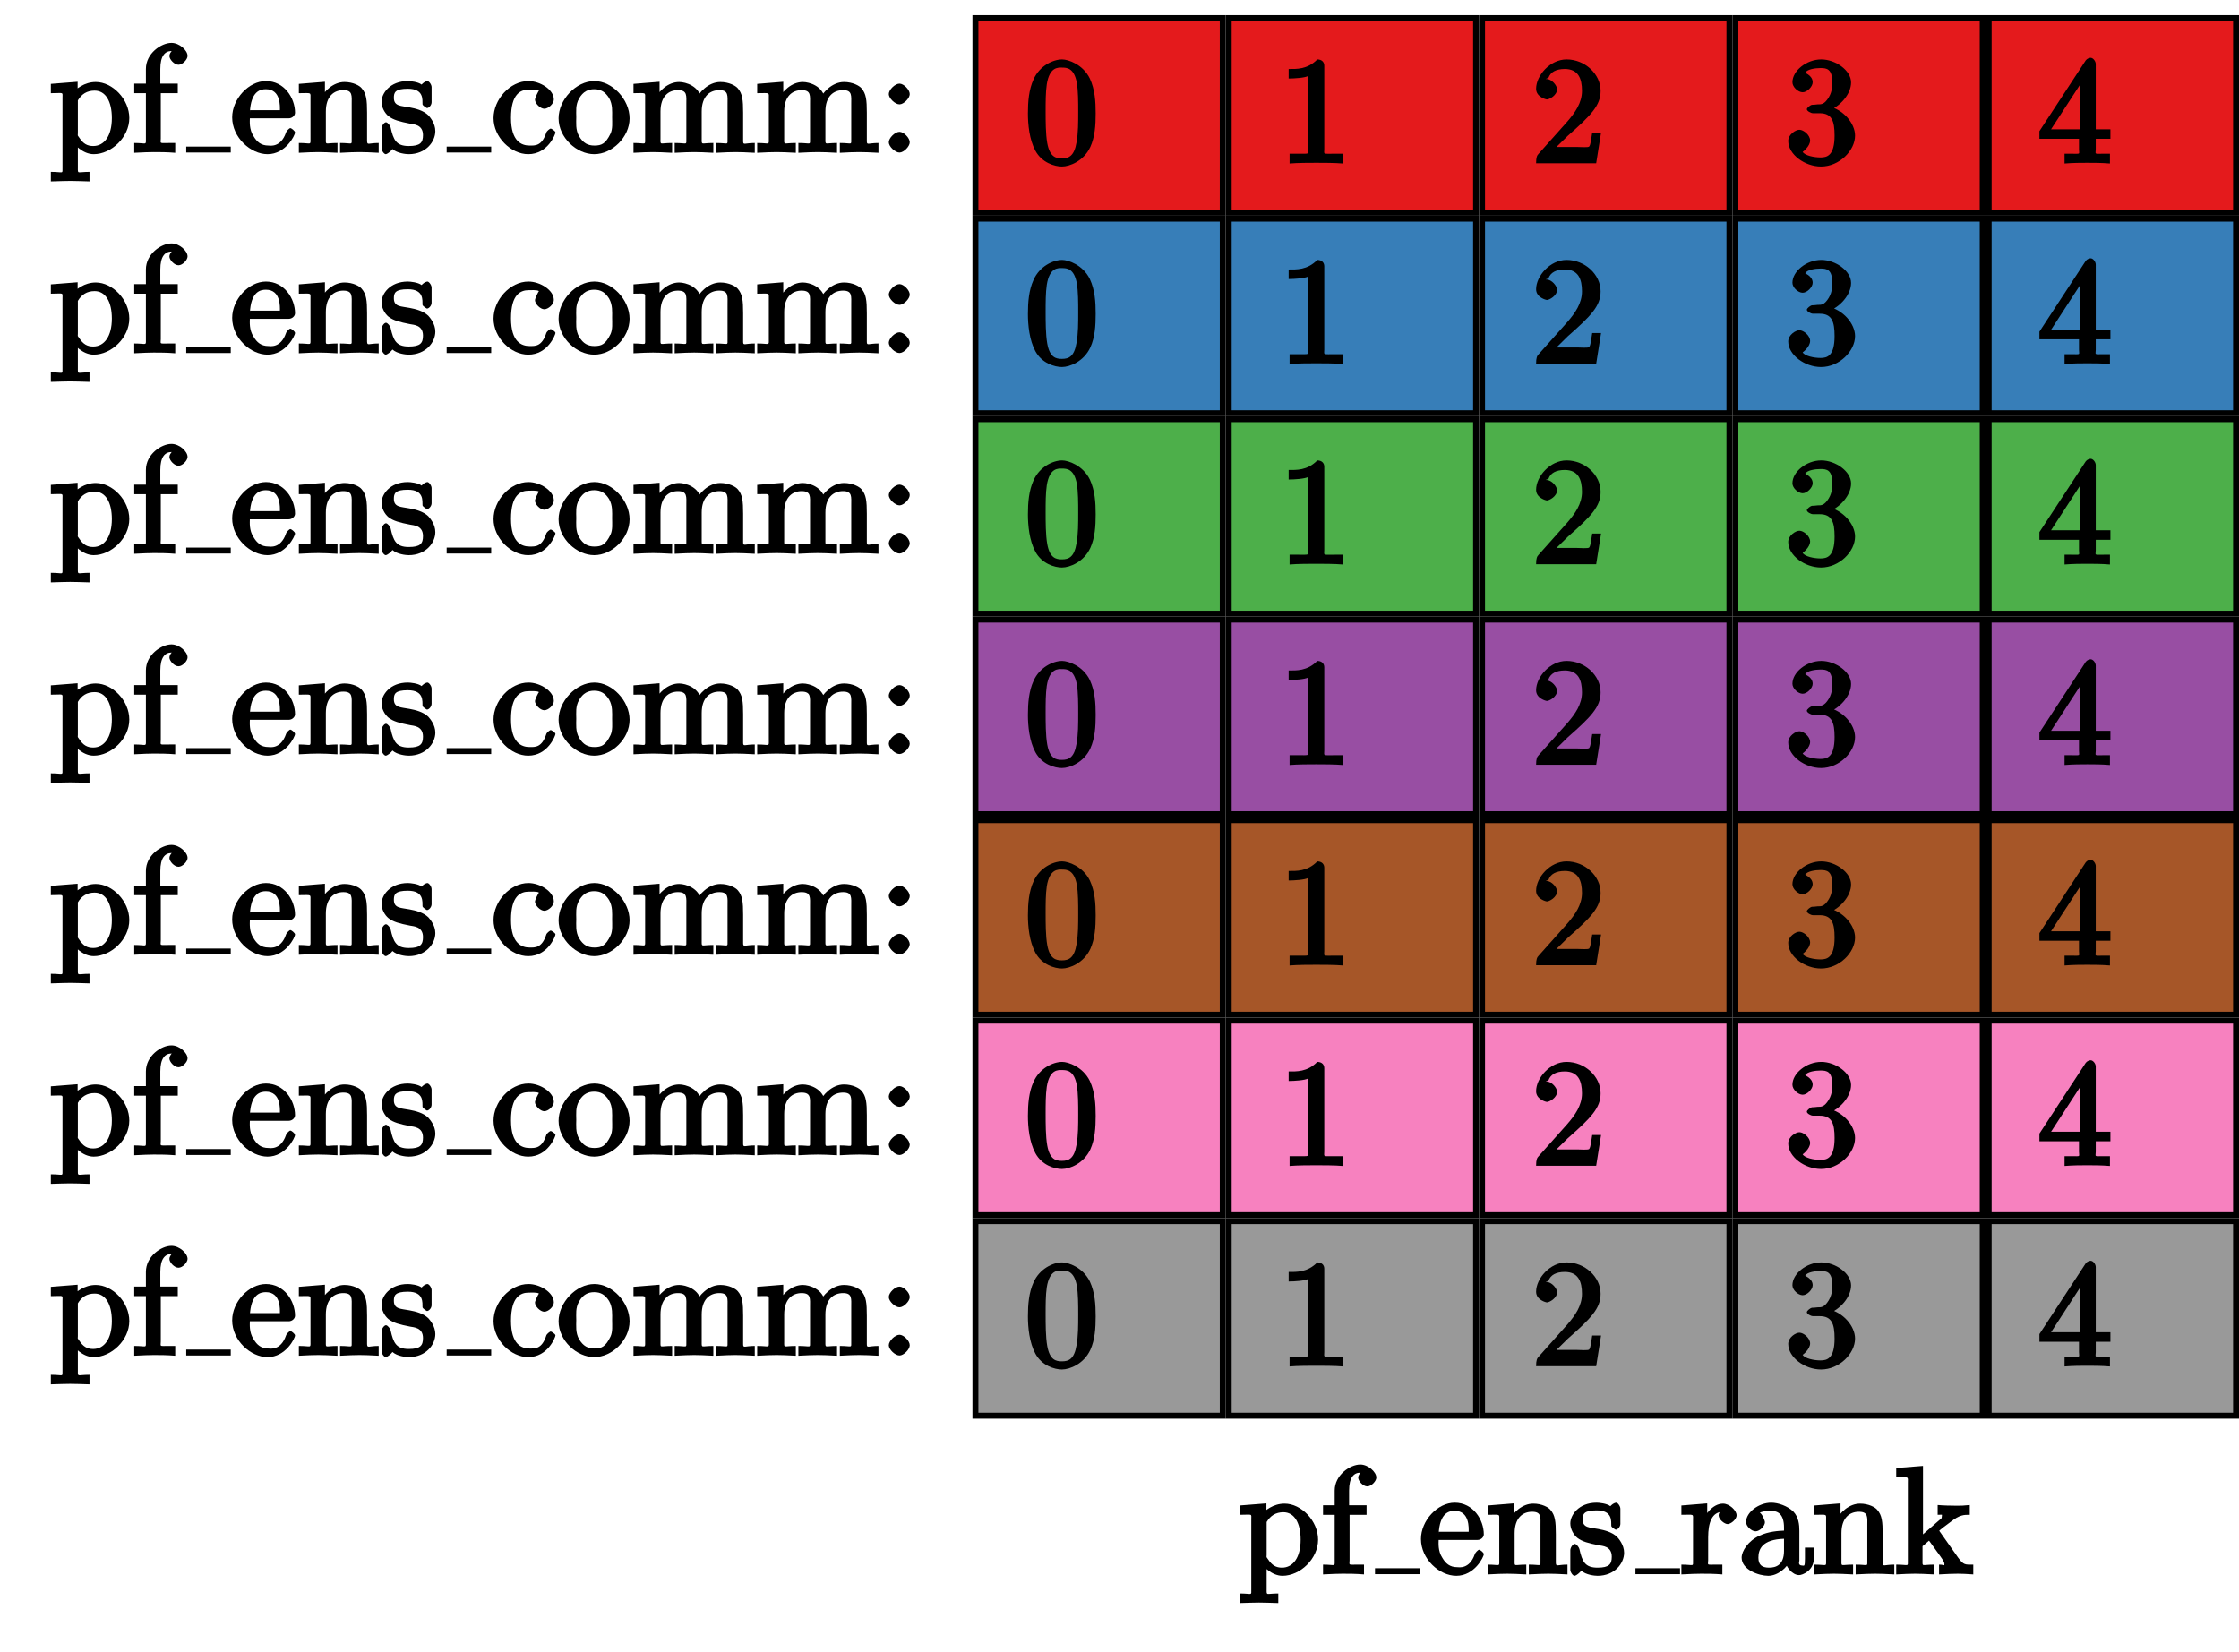 <?xml version="1.0" encoding="UTF-8"?>
<svg xmlns="http://www.w3.org/2000/svg" xmlns:xlink="http://www.w3.org/1999/xlink" width="150.28pt" height="110.93pt" viewBox="0 0 150.28 110.93" version="1.1">
<defs>
<g>
<symbol overflow="visible" id="glyph0-0">
<path style="stroke:none;" d=""/>
</symbol>
<symbol overflow="visible" id="glyph0-1">
<path style="stroke:none;" d="M 4.75 -3.344 C 4.75 -4.141 4.703 -4.938 4.359 -5.688 C 3.891 -6.641 2.906 -6.969 2.5 -6.969 C 1.891 -6.969 0.984 -6.547 0.578 -5.625 C 0.266 -4.938 0.203 -4.141 0.203 -3.344 C 0.203 -2.609 0.297 -1.594 0.703 -0.844 C 1.141 -0.031 2 0.219 2.484 0.219 C 3.016 0.219 3.953 -0.156 4.391 -1.094 C 4.703 -1.781 4.75 -2.562 4.75 -3.344 Z M 2.484 -0.328 C 2.094 -0.328 1.672 -0.406 1.5 -1.359 C 1.391 -1.969 1.391 -2.875 1.391 -3.469 C 1.391 -4.109 1.391 -4.766 1.469 -5.297 C 1.656 -6.484 2.234 -6.422 2.484 -6.422 C 2.812 -6.422 3.297 -6.406 3.484 -5.406 C 3.578 -4.859 3.578 -4.094 3.578 -3.469 C 3.578 -2.719 3.578 -2.047 3.469 -1.422 C 3.312 -0.469 2.938 -0.328 2.484 -0.328 Z M 2.484 -0.328 "/>
</symbol>
<symbol overflow="visible" id="glyph0-2">
<path style="stroke:none;" d="M 3.094 -6.547 C 3.094 -6.781 2.938 -6.969 2.625 -6.969 C 1.953 -6.281 1.203 -6.328 0.703 -6.328 L 0.703 -5.688 C 1.094 -5.688 1.797 -5.734 2.016 -5.859 L 2.016 -0.953 C 2.016 -0.594 2.156 -0.641 1.266 -0.641 L 0.766 -0.641 L 0.766 0.016 C 1.297 -0.031 2.156 -0.031 2.562 -0.031 C 2.953 -0.031 3.828 -0.031 4.344 0.016 L 4.344 -0.641 L 3.859 -0.641 C 2.953 -0.641 3.094 -0.578 3.094 -0.953 Z M 3.094 -6.547 "/>
</symbol>
<symbol overflow="visible" id="glyph0-3">
<path style="stroke:none;" d="M 1.391 -0.812 L 2.438 -1.844 C 4 -3.219 4.641 -3.875 4.641 -4.859 C 4.641 -6 3.578 -6.969 2.359 -6.969 C 1.234 -6.969 0.312 -5.875 0.312 -5 C 0.312 -4.438 1 -4.281 1.031 -4.281 C 1.203 -4.281 1.719 -4.562 1.719 -4.969 C 1.719 -5.219 1.359 -5.656 1.016 -5.656 C 0.938 -5.656 0.922 -5.656 1.141 -5.734 C 1.281 -6.125 1.656 -6.328 2.234 -6.328 C 3.141 -6.328 3.391 -5.688 3.391 -4.859 C 3.391 -4.062 2.938 -3.406 2.391 -2.781 L 0.484 -0.641 C 0.375 -0.531 0.312 -0.406 0.312 0 L 4.344 0 L 4.672 -2.062 L 4.078 -2.062 C 4 -1.609 3.984 -1.281 3.875 -1.125 C 3.812 -1.047 3.281 -1.094 3.062 -1.094 L 1.266 -1.094 Z M 1.391 -0.812 "/>
</symbol>
<symbol overflow="visible" id="glyph0-4">
<path style="stroke:none;" d="M 2.891 -3.516 C 3.703 -3.781 4.453 -4.641 4.453 -5.422 C 4.453 -6.234 3.406 -6.969 2.453 -6.969 C 1.453 -6.969 0.516 -6.203 0.516 -5.438 C 0.516 -5.109 0.906 -4.766 1.203 -4.766 C 1.5 -4.766 1.875 -5.141 1.875 -5.438 C 1.875 -5.938 1.234 -6.094 1.391 -6.094 C 1.516 -6.312 2.047 -6.391 2.406 -6.391 C 2.828 -6.391 3.188 -6.328 3.188 -5.438 C 3.188 -5.312 3.219 -4.859 2.953 -4.422 C 2.656 -3.938 2.453 -3.953 2.203 -3.953 C 2.125 -3.938 1.891 -3.922 1.812 -3.922 C 1.734 -3.906 1.484 -3.734 1.484 -3.625 C 1.484 -3.516 1.734 -3.359 1.906 -3.359 L 2.344 -3.359 C 3.156 -3.359 3.344 -2.844 3.344 -1.859 C 3.344 -0.516 2.844 -0.391 2.406 -0.391 C 1.969 -0.391 1.344 -0.516 1.203 -0.766 C 1.219 -0.766 1.703 -1.141 1.703 -1.531 C 1.703 -1.891 1.266 -2.25 0.984 -2.25 C 0.734 -2.25 0.234 -1.938 0.234 -1.5 C 0.234 -0.594 1.344 0.219 2.438 0.219 C 3.656 0.219 4.719 -0.844 4.719 -1.859 C 4.719 -2.688 3.922 -3.625 2.891 -3.844 Z M 2.891 -3.516 "/>
</symbol>
<symbol overflow="visible" id="glyph0-5">
<path style="stroke:none;" d="M 2.75 -1.797 L 2.75 -0.938 C 2.75 -0.578 2.906 -0.641 2.172 -0.641 L 1.781 -0.641 L 1.781 0.016 C 2.375 -0.031 2.891 -0.031 3.312 -0.031 C 3.734 -0.031 4.25 -0.031 4.828 0.016 L 4.828 -0.641 L 4.453 -0.641 C 3.719 -0.641 3.875 -0.578 3.875 -0.938 L 3.875 -1.641 L 4.859 -1.641 L 4.859 -2.281 L 3.875 -2.281 L 3.875 -6.656 C 3.875 -6.844 3.703 -7.078 3.531 -7.078 C 3.453 -7.078 3.297 -7.031 3.203 -6.906 L 0.094 -2.156 L 0.094 -1.641 L 2.75 -1.641 Z M 2.984 -2.281 L 0.875 -2.281 L 3.109 -5.719 L 2.812 -5.828 L 2.812 -2.281 Z M 2.984 -2.281 "/>
</symbol>
<symbol overflow="visible" id="glyph0-6">
<path style="stroke:none;" d="M 1.891 -3.906 L 1.891 -4.75 L 0.094 -4.609 L 0.094 -3.984 C 0.984 -3.984 0.875 -4.094 0.875 -3.656 L 0.875 1.016 C 0.875 1.469 0.953 1.297 0.094 1.297 L 0.094 1.938 C 0.625 1.922 1.141 1.906 1.391 1.906 C 1.672 1.906 2.172 1.922 2.688 1.938 L 2.688 1.297 C 1.859 1.297 1.906 1.469 1.906 1.016 L 1.906 -0.75 L 1.562 -0.75 C 1.609 -0.594 2.219 0.109 2.969 0.109 C 4.156 0.109 5.359 -1.031 5.359 -2.312 C 5.359 -3.578 4.234 -4.734 3.109 -4.734 C 2.328 -4.734 1.781 -4.25 1.578 -4.031 Z M 1.906 -1.297 L 1.906 -3.5 C 2.156 -3.922 2.516 -4.156 3.031 -4.156 C 3.766 -4.156 4.188 -3.438 4.188 -2.312 C 4.188 -1.109 3.672 -0.438 2.938 -0.438 C 2.531 -0.438 2.266 -0.594 2 -1 C 1.859 -1.203 1.906 -1.094 1.906 -1.297 Z M 1.906 -1.297 "/>
</symbol>
<symbol overflow="visible" id="glyph0-7">
<path style="stroke:none;" d="M 1.906 -4.453 L 1.906 -5.609 C 1.906 -6.484 2.219 -6.812 2.656 -6.812 C 2.688 -6.812 2.844 -6.812 2.984 -6.734 L 2.984 -7.062 C 2.875 -7.031 2.516 -6.734 2.516 -6.484 C 2.516 -6.25 2.844 -5.891 3.125 -5.891 C 3.406 -5.891 3.734 -6.25 3.734 -6.484 C 3.734 -6.859 3.188 -7.359 2.656 -7.359 C 1.969 -7.359 0.938 -6.656 0.938 -5.609 L 0.938 -4.625 L 0.156 -4.625 L 0.156 -3.984 L 0.938 -3.984 L 0.938 -0.922 C 0.938 -0.469 1 -0.641 0.156 -0.641 L 0.156 0.016 C 0.734 -0.016 1.203 -0.031 1.469 -0.031 C 1.875 -0.031 2.344 -0.031 2.906 0.016 L 2.906 -0.641 L 2.531 -0.641 C 1.797 -0.641 1.938 -0.578 1.938 -0.938 L 1.938 -3.984 L 3.078 -3.984 L 3.078 -4.625 L 1.906 -4.625 Z M 1.906 -4.453 "/>
</symbol>
<symbol overflow="visible" id="glyph0-8">
<path style="stroke:none;" d="M 1.281 -2.672 C 1.344 -4.156 2.016 -4.25 2.359 -4.25 C 3.375 -4.25 3.297 -3.062 3.297 -2.844 L 1.297 -2.844 Z M 1.109 -2.297 L 3.891 -2.297 C 4.109 -2.297 4.312 -2.469 4.312 -2.672 C 4.312 -3.656 3.594 -4.797 2.359 -4.797 C 1.203 -4.797 0.094 -3.594 0.094 -2.359 C 0.094 -1.016 1.328 0.109 2.469 0.109 C 3.688 0.109 4.312 -1.156 4.312 -1.344 C 4.312 -1.453 4.062 -1.641 4 -1.641 C 3.922 -1.641 3.719 -1.422 3.703 -1.328 C 3.344 -0.312 2.625 -0.469 2.531 -0.469 C 2.031 -0.469 1.75 -0.719 1.531 -1.094 C 1.219 -1.562 1.281 -2.109 1.281 -2.297 Z M 1.109 -2.297 "/>
</symbol>
<symbol overflow="visible" id="glyph0-9">
<path style="stroke:none;" d="M 0.922 -3.594 L 0.922 -0.922 C 0.922 -0.469 0.984 -0.641 0.141 -0.641 L 0.141 0.016 C 0.672 -0.016 1.172 -0.031 1.453 -0.031 C 1.703 -0.031 2.219 -0.016 2.734 0.016 L 2.734 -0.641 C 1.891 -0.641 1.953 -0.469 1.953 -0.922 L 1.953 -2.75 C 1.953 -3.781 2.5 -4.188 3.125 -4.188 C 3.766 -4.188 3.688 -3.812 3.688 -3.234 L 3.688 -0.922 C 3.688 -0.469 3.766 -0.641 2.906 -0.641 L 2.906 0.016 C 3.438 -0.016 3.953 -0.031 4.219 -0.031 C 4.469 -0.031 5 -0.016 5.5 0.016 L 5.5 -0.641 C 4.812 -0.641 4.734 -0.469 4.719 -0.766 L 4.719 -2.672 C 4.719 -3.531 4.672 -3.953 4.359 -4.312 C 4.234 -4.484 3.781 -4.734 3.203 -4.734 C 2.469 -4.734 1.828 -4.141 1.547 -3.531 L 1.891 -3.516 L 1.891 -4.75 L 0.141 -4.609 L 0.141 -3.984 C 1.016 -3.984 0.922 -4.078 0.922 -3.594 Z M 0.922 -3.594 "/>
</symbol>
<symbol overflow="visible" id="glyph0-10">
<path style="stroke:none;" d="M 2.078 -1.938 C 2.297 -1.891 2.938 -1.891 2.938 -1.172 C 2.938 -0.672 2.766 -0.438 1.984 -0.438 C 1.141 -0.438 0.953 -0.844 0.766 -1.688 C 0.734 -1.812 0.562 -2.031 0.453 -2.031 C 0.328 -2.031 0.156 -1.781 0.156 -1.609 L 0.156 -0.297 C 0.156 -0.125 0.328 0.109 0.438 0.109 C 0.484 0.109 0.625 0.047 0.812 -0.141 C 0.828 -0.156 0.828 -0.172 0.891 -0.234 C 1.203 0.047 1.781 0.109 1.984 0.109 C 3.125 0.109 3.766 -0.719 3.766 -1.438 C 3.766 -1.969 3.406 -2.375 3.297 -2.5 C 2.953 -2.828 2.453 -2.953 2.031 -3.031 C 1.469 -3.141 0.984 -3.094 0.984 -3.672 C 0.984 -4.031 1.062 -4.281 1.922 -4.281 C 3.016 -4.281 2.891 -3.531 2.906 -3.234 C 2.922 -3.141 3.188 -2.984 3.203 -2.984 C 3.344 -2.984 3.516 -3.188 3.516 -3.375 L 3.516 -4.391 C 3.516 -4.562 3.344 -4.797 3.234 -4.797 C 3.188 -4.797 3.031 -4.75 2.906 -4.625 C 2.875 -4.578 2.766 -4.5 2.844 -4.562 C 2.609 -4.75 2.078 -4.797 1.922 -4.797 C 0.703 -4.797 0.156 -3.953 0.156 -3.406 C 0.156 -3.047 0.359 -2.656 0.625 -2.438 C 0.953 -2.188 1.359 -2.078 2.078 -1.938 Z M 2.078 -1.938 "/>
</symbol>
<symbol overflow="visible" id="glyph0-11">
<path style="stroke:none;" d="M 1.328 -2.328 C 1.328 -3.953 1.984 -4.219 2.516 -4.219 C 2.609 -4.219 3.094 -4.25 3.203 -4.156 C 3.172 -4.141 2.938 -3.672 2.938 -3.547 C 2.938 -3.297 3.297 -2.938 3.562 -2.938 C 3.828 -2.938 4.203 -3.266 4.203 -3.562 C 4.203 -4.234 3.266 -4.797 2.5 -4.797 C 1.25 -4.797 0.156 -3.547 0.156 -2.312 C 0.156 -1.031 1.328 0.109 2.484 0.109 C 3.812 0.109 4.312 -1.25 4.312 -1.344 C 4.312 -1.453 4.031 -1.609 4 -1.609 C 3.922 -1.609 3.719 -1.422 3.703 -1.359 C 3.406 -0.422 2.938 -0.469 2.578 -0.469 C 2.047 -0.469 1.328 -0.734 1.328 -2.328 Z M 1.328 -2.328 "/>
</symbol>
<symbol overflow="visible" id="glyph0-12">
<path style="stroke:none;" d="M 4.859 -2.297 C 4.859 -3.562 3.703 -4.797 2.5 -4.797 C 1.25 -4.797 0.094 -3.531 0.094 -2.297 C 0.094 -1 1.312 0.109 2.484 0.109 C 3.688 0.109 4.859 -1.031 4.859 -2.297 Z M 2.5 -0.469 C 2.062 -0.469 1.75 -0.625 1.469 -1.094 C 1.219 -1.531 1.281 -2.016 1.281 -2.375 C 1.281 -2.766 1.219 -3.188 1.469 -3.625 C 1.734 -4.094 2.078 -4.25 2.484 -4.25 C 2.922 -4.25 3.219 -4.078 3.484 -3.656 C 3.734 -3.219 3.688 -2.75 3.688 -2.375 C 3.688 -2.016 3.734 -1.594 3.578 -1.266 C 3.25 -0.594 2.984 -0.469 2.5 -0.469 Z M 2.5 -0.469 "/>
</symbol>
<symbol overflow="visible" id="glyph0-13">
<path style="stroke:none;" d="M 0.922 -3.594 L 0.922 -0.922 C 0.922 -0.469 0.984 -0.641 0.141 -0.641 L 0.141 0.016 C 0.672 -0.016 1.172 -0.031 1.453 -0.031 C 1.703 -0.031 2.219 -0.016 2.734 0.016 L 2.734 -0.641 C 1.891 -0.641 1.953 -0.469 1.953 -0.922 L 1.953 -2.75 C 1.953 -3.781 2.5 -4.188 3.125 -4.188 C 3.766 -4.188 3.688 -3.812 3.688 -3.234 L 3.688 -0.922 C 3.688 -0.469 3.766 -0.641 2.906 -0.641 L 2.906 0.016 C 3.438 -0.016 3.953 -0.031 4.219 -0.031 C 4.469 -0.031 5 -0.016 5.5 0.016 L 5.5 -0.641 C 4.672 -0.641 4.719 -0.469 4.719 -0.922 L 4.719 -2.75 C 4.719 -3.781 5.266 -4.188 5.906 -4.188 C 6.531 -4.188 6.453 -3.812 6.453 -3.234 L 6.453 -0.922 C 6.453 -0.469 6.531 -0.641 5.688 -0.641 L 5.688 0.016 C 6.203 -0.016 6.719 -0.031 6.984 -0.031 C 7.25 -0.031 7.766 -0.016 8.281 0.016 L 8.281 -0.641 C 7.594 -0.641 7.5 -0.469 7.5 -0.766 L 7.5 -2.672 C 7.5 -3.531 7.453 -3.953 7.141 -4.312 C 7 -4.484 6.547 -4.734 5.969 -4.734 C 5.141 -4.734 4.516 -3.984 4.344 -3.594 L 4.688 -3.594 C 4.562 -4.453 3.656 -4.734 3.203 -4.734 C 2.469 -4.734 1.828 -4.141 1.547 -3.531 L 1.891 -3.516 L 1.891 -4.75 L 0.141 -4.609 L 0.141 -3.984 C 1.016 -3.984 0.922 -4.078 0.922 -3.594 Z M 0.922 -3.594 "/>
</symbol>
<symbol overflow="visible" id="glyph0-14">
<path style="stroke:none;" d="M 2.078 -3.922 C 2.078 -4.219 1.672 -4.625 1.391 -4.625 C 1.094 -4.625 0.672 -4.219 0.672 -3.922 C 0.672 -3.641 1.094 -3.234 1.391 -3.234 C 1.672 -3.234 2.078 -3.641 2.078 -3.922 Z M 2.078 -0.688 C 2.078 -0.984 1.672 -1.391 1.391 -1.391 C 1.094 -1.391 0.672 -0.984 0.672 -0.688 C 0.672 -0.406 1.094 0 1.391 0 C 1.672 0 2.078 -0.406 2.078 -0.688 Z M 2.078 -0.688 "/>
</symbol>
<symbol overflow="visible" id="glyph0-15">
<path style="stroke:none;" d="M 1.828 -3.469 L 1.828 -4.75 L 0.094 -4.609 L 0.094 -3.984 C 0.984 -3.984 0.875 -4.078 0.875 -3.594 L 0.875 -0.922 C 0.875 -0.469 0.953 -0.641 0.094 -0.641 L 0.094 0.016 C 0.672 -0.016 1.141 -0.031 1.422 -0.031 C 1.812 -0.031 2.281 -0.031 2.844 0.016 L 2.844 -0.641 L 2.469 -0.641 C 1.734 -0.641 1.891 -0.578 1.891 -0.938 L 1.891 -2.469 C 1.891 -3.453 2.141 -4.188 2.891 -4.188 C 2.953 -4.188 2.844 -4.234 2.875 -4.234 L 3 -4.5 C 2.969 -4.5 2.594 -4.203 2.594 -3.953 C 2.594 -3.672 2.984 -3.359 3.203 -3.359 C 3.375 -3.359 3.797 -3.641 3.797 -3.953 C 3.797 -4.281 3.312 -4.734 2.891 -4.734 C 2.156 -4.734 1.625 -3.906 1.484 -3.484 Z M 1.828 -3.469 "/>
</symbol>
<symbol overflow="visible" id="glyph0-16">
<path style="stroke:none;" d="M 3.141 -0.922 C 3.188 -0.516 3.625 0.062 4.094 0.062 C 4.312 0.062 5.078 -0.234 5.078 -1.047 L 5.078 -1.781 L 4.484 -1.781 L 4.484 -1.047 C 4.484 -0.469 4.422 -0.578 4.312 -0.578 C 3.984 -0.578 4.109 -0.859 4.109 -0.906 L 4.109 -2.906 C 4.109 -3.312 4.062 -3.828 3.703 -4.203 C 3.312 -4.578 2.688 -4.797 2.219 -4.797 C 1.391 -4.797 0.531 -4.156 0.531 -3.5 C 0.531 -3.203 0.906 -2.875 1.172 -2.875 C 1.453 -2.875 1.797 -3.234 1.797 -3.484 C 1.797 -3.609 1.578 -4.109 1.453 -4.109 C 1.5 -4.188 1.875 -4.25 2.188 -4.25 C 2.688 -4.25 3.078 -4.016 3.078 -3.125 L 3.078 -2.922 C 2.734 -2.906 2.047 -2.875 1.422 -2.578 C 0.672 -2.234 0.234 -1.547 0.234 -1.109 C 0.234 -0.297 1.391 0.109 2.016 0.109 C 2.672 0.109 3.297 -0.453 3.484 -0.922 Z M 3.078 -2.547 L 3.078 -1.562 C 3.078 -0.609 2.531 -0.438 2.078 -0.438 C 1.594 -0.438 1.359 -0.625 1.359 -1.109 C 1.359 -1.672 1.609 -2.328 3.078 -2.375 Z M 3.078 -2.547 "/>
</symbol>
<symbol overflow="visible" id="glyph0-17">
<path style="stroke:none;" d="M 0.875 -0.922 C 0.875 -0.469 0.953 -0.641 0.094 -0.641 L 0.094 0.016 C 0.609 -0.016 1.078 -0.031 1.359 -0.031 C 1.672 -0.031 2.062 -0.016 2.625 0.016 L 2.625 -0.641 C 1.797 -0.641 1.859 -0.469 1.859 -0.922 L 1.859 -1.875 L 2.297 -2.25 C 2.953 -1.328 3.328 -0.875 3.328 -0.703 C 3.328 -0.516 3.344 -0.641 2.969 -0.641 L 2.969 0.016 C 3.422 -0.016 4.016 -0.031 4.234 -0.031 C 4.516 -0.031 4.812 -0.016 5.266 0.016 L 5.266 -0.641 C 4.719 -0.641 4.625 -0.594 4.25 -1.109 L 2.984 -2.906 C 2.969 -2.922 2.969 -2.859 2.969 -2.891 C 2.969 -2.938 3.625 -3.422 3.734 -3.5 C 4.359 -4 4.656 -3.984 5.031 -3.984 L 5.031 -4.641 C 4.578 -4.594 4.453 -4.594 4.172 -4.594 C 3.812 -4.594 3.188 -4.609 2.875 -4.641 L 2.875 -3.984 C 3.234 -3.984 3.156 -4.031 3.156 -3.891 C 3.156 -3.703 3.078 -3.703 2.984 -3.625 L 1.891 -2.672 L 1.891 -7.266 L 0.094 -7.125 L 0.094 -6.5 C 0.984 -6.5 0.875 -6.594 0.875 -6.094 Z M 0.875 -0.922 "/>
</symbol>
</g>
</defs>
<g id="surface1">
<path style="fill-rule:nonzero;fill:rgb(89.412%,10.196%,10.979%);fill-opacity:1;stroke-width:0.399;stroke-linecap:butt;stroke-linejoin:miter;stroke:rgb(0%,0%,0%);stroke-opacity:1;stroke-miterlimit:10;" d="M -8.301 -6.531 L 8.3 -6.531 L 8.3 6.531 L -8.301 6.531 Z M -8.301 -6.531 " transform="matrix(1,0,0,-1,73.77,7.75)"/>
<g style="fill:rgb(0%,0%,0%);fill-opacity:1;">
  <use xlink:href="#glyph0-1" x="68.79" y="10.96"/>
</g>
<path style="fill-rule:nonzero;fill:rgb(89.412%,10.196%,10.979%);fill-opacity:1;stroke-width:0.399;stroke-linecap:butt;stroke-linejoin:miter;stroke:rgb(0%,0%,0%);stroke-opacity:1;stroke-miterlimit:10;" d="M 8.699 -6.531 L 25.304 -6.531 L 25.304 6.531 L 8.699 6.531 Z M 8.699 -6.531 " transform="matrix(1,0,0,-1,73.77,7.75)"/>
<g style="fill:rgb(0%,0%,0%);fill-opacity:1;">
  <use xlink:href="#glyph0-2" x="85.79" y="10.96"/>
</g>
<path style="fill-rule:nonzero;fill:rgb(89.412%,10.196%,10.979%);fill-opacity:1;stroke-width:0.399;stroke-linecap:butt;stroke-linejoin:miter;stroke:rgb(0%,0%,0%);stroke-opacity:1;stroke-miterlimit:10;" d="M 25.703 -6.531 L 42.308 -6.531 L 42.308 6.531 L 25.703 6.531 Z M 25.703 -6.531 " transform="matrix(1,0,0,-1,73.77,7.75)"/>
<g style="fill:rgb(0%,0%,0%);fill-opacity:1;">
  <use xlink:href="#glyph0-3" x="102.79" y="10.96"/>
</g>
<path style="fill-rule:nonzero;fill:rgb(89.412%,10.196%,10.979%);fill-opacity:1;stroke-width:0.399;stroke-linecap:butt;stroke-linejoin:miter;stroke:rgb(0%,0%,0%);stroke-opacity:1;stroke-miterlimit:10;" d="M 42.707 -6.531 L 59.308 -6.531 L 59.308 6.531 L 42.707 6.531 Z M 42.707 -6.531 " transform="matrix(1,0,0,-1,73.77,7.75)"/>
<g style="fill:rgb(0%,0%,0%);fill-opacity:1;">
  <use xlink:href="#glyph0-4" x="119.79" y="10.96"/>
</g>
<path style="fill-rule:nonzero;fill:rgb(89.412%,10.196%,10.979%);fill-opacity:1;stroke-width:0.399;stroke-linecap:butt;stroke-linejoin:miter;stroke:rgb(0%,0%,0%);stroke-opacity:1;stroke-miterlimit:10;" d="M 59.707 -6.531 L 76.312 -6.531 L 76.312 6.531 L 59.707 6.531 Z M 59.707 -6.531 " transform="matrix(1,0,0,-1,73.77,7.75)"/>
<g style="fill:rgb(0%,0%,0%);fill-opacity:1;">
  <use xlink:href="#glyph0-5" x="136.79" y="10.96"/>
</g>
<path style="fill-rule:nonzero;fill:rgb(21.57%,49.413%,72.156%);fill-opacity:1;stroke-width:0.399;stroke-linecap:butt;stroke-linejoin:miter;stroke:rgb(0%,0%,0%);stroke-opacity:1;stroke-miterlimit:10;" d="M -8.301 -19.992 L 8.3 -19.992 L 8.3 -6.93 L -8.301 -6.93 Z M -8.301 -19.992 " transform="matrix(1,0,0,-1,73.77,7.75)"/>
<g style="fill:rgb(0%,0%,0%);fill-opacity:1;">
  <use xlink:href="#glyph0-1" x="68.79" y="24.42"/>
</g>
<path style="fill-rule:nonzero;fill:rgb(21.57%,49.413%,72.156%);fill-opacity:1;stroke-width:0.399;stroke-linecap:butt;stroke-linejoin:miter;stroke:rgb(0%,0%,0%);stroke-opacity:1;stroke-miterlimit:10;" d="M 8.699 -19.992 L 25.304 -19.992 L 25.304 -6.93 L 8.699 -6.93 Z M 8.699 -19.992 " transform="matrix(1,0,0,-1,73.77,7.75)"/>
<g style="fill:rgb(0%,0%,0%);fill-opacity:1;">
  <use xlink:href="#glyph0-2" x="85.79" y="24.42"/>
</g>
<path style="fill-rule:nonzero;fill:rgb(21.57%,49.413%,72.156%);fill-opacity:1;stroke-width:0.399;stroke-linecap:butt;stroke-linejoin:miter;stroke:rgb(0%,0%,0%);stroke-opacity:1;stroke-miterlimit:10;" d="M 25.703 -19.992 L 42.308 -19.992 L 42.308 -6.93 L 25.703 -6.93 Z M 25.703 -19.992 " transform="matrix(1,0,0,-1,73.77,7.75)"/>
<g style="fill:rgb(0%,0%,0%);fill-opacity:1;">
  <use xlink:href="#glyph0-3" x="102.79" y="24.42"/>
</g>
<path style="fill-rule:nonzero;fill:rgb(21.57%,49.413%,72.156%);fill-opacity:1;stroke-width:0.399;stroke-linecap:butt;stroke-linejoin:miter;stroke:rgb(0%,0%,0%);stroke-opacity:1;stroke-miterlimit:10;" d="M 42.707 -19.992 L 59.308 -19.992 L 59.308 -6.93 L 42.707 -6.93 Z M 42.707 -19.992 " transform="matrix(1,0,0,-1,73.77,7.75)"/>
<g style="fill:rgb(0%,0%,0%);fill-opacity:1;">
  <use xlink:href="#glyph0-4" x="119.79" y="24.42"/>
</g>
<path style="fill-rule:nonzero;fill:rgb(21.57%,49.413%,72.156%);fill-opacity:1;stroke-width:0.399;stroke-linecap:butt;stroke-linejoin:miter;stroke:rgb(0%,0%,0%);stroke-opacity:1;stroke-miterlimit:10;" d="M 59.707 -19.992 L 76.312 -19.992 L 76.312 -6.93 L 59.707 -6.93 Z M 59.707 -19.992 " transform="matrix(1,0,0,-1,73.77,7.75)"/>
<g style="fill:rgb(0%,0%,0%);fill-opacity:1;">
  <use xlink:href="#glyph0-5" x="136.79" y="24.42"/>
</g>
<path style="fill-rule:nonzero;fill:rgb(30.196%,68.625%,29.019%);fill-opacity:1;stroke-width:0.399;stroke-linecap:butt;stroke-linejoin:miter;stroke:rgb(0%,0%,0%);stroke-opacity:1;stroke-miterlimit:10;" d="M -8.301 -33.449 L 8.3 -33.449 L 8.3 -20.391 L -8.301 -20.391 Z M -8.301 -33.449 " transform="matrix(1,0,0,-1,73.77,7.75)"/>
<g style="fill:rgb(0%,0%,0%);fill-opacity:1;">
  <use xlink:href="#glyph0-1" x="68.79" y="37.88"/>
</g>
<path style="fill-rule:nonzero;fill:rgb(30.196%,68.625%,29.019%);fill-opacity:1;stroke-width:0.399;stroke-linecap:butt;stroke-linejoin:miter;stroke:rgb(0%,0%,0%);stroke-opacity:1;stroke-miterlimit:10;" d="M 8.699 -33.449 L 25.304 -33.449 L 25.304 -20.391 L 8.699 -20.391 Z M 8.699 -33.449 " transform="matrix(1,0,0,-1,73.77,7.75)"/>
<g style="fill:rgb(0%,0%,0%);fill-opacity:1;">
  <use xlink:href="#glyph0-2" x="85.79" y="37.88"/>
</g>
<path style="fill-rule:nonzero;fill:rgb(30.196%,68.625%,29.019%);fill-opacity:1;stroke-width:0.399;stroke-linecap:butt;stroke-linejoin:miter;stroke:rgb(0%,0%,0%);stroke-opacity:1;stroke-miterlimit:10;" d="M 25.703 -33.449 L 42.308 -33.449 L 42.308 -20.391 L 25.703 -20.391 Z M 25.703 -33.449 " transform="matrix(1,0,0,-1,73.77,7.75)"/>
<g style="fill:rgb(0%,0%,0%);fill-opacity:1;">
  <use xlink:href="#glyph0-3" x="102.79" y="37.88"/>
</g>
<path style="fill-rule:nonzero;fill:rgb(30.196%,68.625%,29.019%);fill-opacity:1;stroke-width:0.399;stroke-linecap:butt;stroke-linejoin:miter;stroke:rgb(0%,0%,0%);stroke-opacity:1;stroke-miterlimit:10;" d="M 42.707 -33.449 L 59.308 -33.449 L 59.308 -20.391 L 42.707 -20.391 Z M 42.707 -33.449 " transform="matrix(1,0,0,-1,73.77,7.75)"/>
<g style="fill:rgb(0%,0%,0%);fill-opacity:1;">
  <use xlink:href="#glyph0-4" x="119.79" y="37.88"/>
</g>
<path style="fill-rule:nonzero;fill:rgb(30.196%,68.625%,29.019%);fill-opacity:1;stroke-width:0.399;stroke-linecap:butt;stroke-linejoin:miter;stroke:rgb(0%,0%,0%);stroke-opacity:1;stroke-miterlimit:10;" d="M 59.707 -33.449 L 76.312 -33.449 L 76.312 -20.391 L 59.707 -20.391 Z M 59.707 -33.449 " transform="matrix(1,0,0,-1,73.77,7.75)"/>
<g style="fill:rgb(0%,0%,0%);fill-opacity:1;">
  <use xlink:href="#glyph0-5" x="136.79" y="37.88"/>
</g>
<path style="fill-rule:nonzero;fill:rgb(59.607%,30.588%,63.921%);fill-opacity:1;stroke-width:0.399;stroke-linecap:butt;stroke-linejoin:miter;stroke:rgb(0%,0%,0%);stroke-opacity:1;stroke-miterlimit:10;" d="M -8.301 -46.91 L 8.3 -46.91 L 8.3 -33.848 L -8.301 -33.848 Z M -8.301 -46.91 " transform="matrix(1,0,0,-1,73.77,7.75)"/>
<g style="fill:rgb(0%,0%,0%);fill-opacity:1;">
  <use xlink:href="#glyph0-1" x="68.79" y="51.34"/>
</g>
<path style="fill-rule:nonzero;fill:rgb(59.607%,30.588%,63.921%);fill-opacity:1;stroke-width:0.399;stroke-linecap:butt;stroke-linejoin:miter;stroke:rgb(0%,0%,0%);stroke-opacity:1;stroke-miterlimit:10;" d="M 8.699 -46.91 L 25.304 -46.91 L 25.304 -33.848 L 8.699 -33.848 Z M 8.699 -46.91 " transform="matrix(1,0,0,-1,73.77,7.75)"/>
<g style="fill:rgb(0%,0%,0%);fill-opacity:1;">
  <use xlink:href="#glyph0-2" x="85.79" y="51.34"/>
</g>
<path style="fill-rule:nonzero;fill:rgb(59.607%,30.588%,63.921%);fill-opacity:1;stroke-width:0.399;stroke-linecap:butt;stroke-linejoin:miter;stroke:rgb(0%,0%,0%);stroke-opacity:1;stroke-miterlimit:10;" d="M 25.703 -46.91 L 42.308 -46.91 L 42.308 -33.848 L 25.703 -33.848 Z M 25.703 -46.91 " transform="matrix(1,0,0,-1,73.77,7.75)"/>
<g style="fill:rgb(0%,0%,0%);fill-opacity:1;">
  <use xlink:href="#glyph0-3" x="102.79" y="51.34"/>
</g>
<path style="fill-rule:nonzero;fill:rgb(59.607%,30.588%,63.921%);fill-opacity:1;stroke-width:0.399;stroke-linecap:butt;stroke-linejoin:miter;stroke:rgb(0%,0%,0%);stroke-opacity:1;stroke-miterlimit:10;" d="M 42.707 -46.91 L 59.308 -46.91 L 59.308 -33.848 L 42.707 -33.848 Z M 42.707 -46.91 " transform="matrix(1,0,0,-1,73.77,7.75)"/>
<g style="fill:rgb(0%,0%,0%);fill-opacity:1;">
  <use xlink:href="#glyph0-4" x="119.79" y="51.34"/>
</g>
<path style="fill-rule:nonzero;fill:rgb(59.607%,30.588%,63.921%);fill-opacity:1;stroke-width:0.399;stroke-linecap:butt;stroke-linejoin:miter;stroke:rgb(0%,0%,0%);stroke-opacity:1;stroke-miterlimit:10;" d="M 59.707 -46.91 L 76.312 -46.91 L 76.312 -33.848 L 59.707 -33.848 Z M 59.707 -46.91 " transform="matrix(1,0,0,-1,73.77,7.75)"/>
<g style="fill:rgb(0%,0%,0%);fill-opacity:1;">
  <use xlink:href="#glyph0-5" x="136.79" y="51.34"/>
</g>
<path style="fill-rule:nonzero;fill:rgb(65.099%,33.725%,15.685%);fill-opacity:1;stroke-width:0.399;stroke-linecap:butt;stroke-linejoin:miter;stroke:rgb(0%,0%,0%);stroke-opacity:1;stroke-miterlimit:10;" d="M -8.301 -60.371 L 8.3 -60.371 L 8.3 -47.309 L -8.301 -47.309 Z M -8.301 -60.371 " transform="matrix(1,0,0,-1,73.77,7.75)"/>
<g style="fill:rgb(0%,0%,0%);fill-opacity:1;">
  <use xlink:href="#glyph0-1" x="68.79" y="64.8"/>
</g>
<path style="fill-rule:nonzero;fill:rgb(65.099%,33.725%,15.685%);fill-opacity:1;stroke-width:0.399;stroke-linecap:butt;stroke-linejoin:miter;stroke:rgb(0%,0%,0%);stroke-opacity:1;stroke-miterlimit:10;" d="M 8.699 -60.371 L 25.304 -60.371 L 25.304 -47.309 L 8.699 -47.309 Z M 8.699 -60.371 " transform="matrix(1,0,0,-1,73.77,7.75)"/>
<g style="fill:rgb(0%,0%,0%);fill-opacity:1;">
  <use xlink:href="#glyph0-2" x="85.79" y="64.8"/>
</g>
<path style="fill-rule:nonzero;fill:rgb(65.099%,33.725%,15.685%);fill-opacity:1;stroke-width:0.399;stroke-linecap:butt;stroke-linejoin:miter;stroke:rgb(0%,0%,0%);stroke-opacity:1;stroke-miterlimit:10;" d="M 25.703 -60.371 L 42.308 -60.371 L 42.308 -47.309 L 25.703 -47.309 Z M 25.703 -60.371 " transform="matrix(1,0,0,-1,73.77,7.75)"/>
<g style="fill:rgb(0%,0%,0%);fill-opacity:1;">
  <use xlink:href="#glyph0-3" x="102.79" y="64.8"/>
</g>
<path style="fill-rule:nonzero;fill:rgb(65.099%,33.725%,15.685%);fill-opacity:1;stroke-width:0.399;stroke-linecap:butt;stroke-linejoin:miter;stroke:rgb(0%,0%,0%);stroke-opacity:1;stroke-miterlimit:10;" d="M 42.707 -60.371 L 59.308 -60.371 L 59.308 -47.309 L 42.707 -47.309 Z M 42.707 -60.371 " transform="matrix(1,0,0,-1,73.77,7.75)"/>
<g style="fill:rgb(0%,0%,0%);fill-opacity:1;">
  <use xlink:href="#glyph0-4" x="119.79" y="64.8"/>
</g>
<path style="fill-rule:nonzero;fill:rgb(65.099%,33.725%,15.685%);fill-opacity:1;stroke-width:0.399;stroke-linecap:butt;stroke-linejoin:miter;stroke:rgb(0%,0%,0%);stroke-opacity:1;stroke-miterlimit:10;" d="M 59.707 -60.371 L 76.312 -60.371 L 76.312 -47.309 L 59.707 -47.309 Z M 59.707 -60.371 " transform="matrix(1,0,0,-1,73.77,7.75)"/>
<g style="fill:rgb(0%,0%,0%);fill-opacity:1;">
  <use xlink:href="#glyph0-5" x="136.79" y="64.8"/>
</g>
<path style="fill-rule:nonzero;fill:rgb(96.863%,50.586%,74.901%);fill-opacity:1;stroke-width:0.399;stroke-linecap:butt;stroke-linejoin:miter;stroke:rgb(0%,0%,0%);stroke-opacity:1;stroke-miterlimit:10;" d="M -8.301 -73.832 L 8.3 -73.832 L 8.3 -60.77 L -8.301 -60.77 Z M -8.301 -73.832 " transform="matrix(1,0,0,-1,73.77,7.75)"/>
<g style="fill:rgb(0%,0%,0%);fill-opacity:1;">
  <use xlink:href="#glyph0-1" x="68.79" y="78.26"/>
</g>
<path style="fill-rule:nonzero;fill:rgb(96.863%,50.586%,74.901%);fill-opacity:1;stroke-width:0.399;stroke-linecap:butt;stroke-linejoin:miter;stroke:rgb(0%,0%,0%);stroke-opacity:1;stroke-miterlimit:10;" d="M 8.699 -73.832 L 25.304 -73.832 L 25.304 -60.77 L 8.699 -60.77 Z M 8.699 -73.832 " transform="matrix(1,0,0,-1,73.77,7.75)"/>
<g style="fill:rgb(0%,0%,0%);fill-opacity:1;">
  <use xlink:href="#glyph0-2" x="85.79" y="78.26"/>
</g>
<path style="fill-rule:nonzero;fill:rgb(96.863%,50.586%,74.901%);fill-opacity:1;stroke-width:0.399;stroke-linecap:butt;stroke-linejoin:miter;stroke:rgb(0%,0%,0%);stroke-opacity:1;stroke-miterlimit:10;" d="M 25.703 -73.832 L 42.308 -73.832 L 42.308 -60.77 L 25.703 -60.77 Z M 25.703 -73.832 " transform="matrix(1,0,0,-1,73.77,7.75)"/>
<g style="fill:rgb(0%,0%,0%);fill-opacity:1;">
  <use xlink:href="#glyph0-3" x="102.79" y="78.26"/>
</g>
<path style="fill-rule:nonzero;fill:rgb(96.863%,50.586%,74.901%);fill-opacity:1;stroke-width:0.399;stroke-linecap:butt;stroke-linejoin:miter;stroke:rgb(0%,0%,0%);stroke-opacity:1;stroke-miterlimit:10;" d="M 42.707 -73.832 L 59.308 -73.832 L 59.308 -60.77 L 42.707 -60.77 Z M 42.707 -73.832 " transform="matrix(1,0,0,-1,73.77,7.75)"/>
<g style="fill:rgb(0%,0%,0%);fill-opacity:1;">
  <use xlink:href="#glyph0-4" x="119.79" y="78.26"/>
</g>
<path style="fill-rule:nonzero;fill:rgb(96.863%,50.586%,74.901%);fill-opacity:1;stroke-width:0.399;stroke-linecap:butt;stroke-linejoin:miter;stroke:rgb(0%,0%,0%);stroke-opacity:1;stroke-miterlimit:10;" d="M 59.707 -73.832 L 76.312 -73.832 L 76.312 -60.77 L 59.707 -60.77 Z M 59.707 -73.832 " transform="matrix(1,0,0,-1,73.77,7.75)"/>
<g style="fill:rgb(0%,0%,0%);fill-opacity:1;">
  <use xlink:href="#glyph0-5" x="136.79" y="78.26"/>
</g>
<path style="fill-rule:nonzero;fill:rgb(59.999%,59.999%,59.999%);fill-opacity:1;stroke-width:0.399;stroke-linecap:butt;stroke-linejoin:miter;stroke:rgb(0%,0%,0%);stroke-opacity:1;stroke-miterlimit:10;" d="M -8.301 -87.293 L 8.3 -87.293 L 8.3 -74.23 L -8.301 -74.23 Z M -8.301 -87.293 " transform="matrix(1,0,0,-1,73.77,7.75)"/>
<g style="fill:rgb(0%,0%,0%);fill-opacity:1;">
  <use xlink:href="#glyph0-1" x="68.79" y="91.72"/>
</g>
<path style="fill-rule:nonzero;fill:rgb(59.999%,59.999%,59.999%);fill-opacity:1;stroke-width:0.399;stroke-linecap:butt;stroke-linejoin:miter;stroke:rgb(0%,0%,0%);stroke-opacity:1;stroke-miterlimit:10;" d="M 8.699 -87.293 L 25.304 -87.293 L 25.304 -74.23 L 8.699 -74.23 Z M 8.699 -87.293 " transform="matrix(1,0,0,-1,73.77,7.75)"/>
<g style="fill:rgb(0%,0%,0%);fill-opacity:1;">
  <use xlink:href="#glyph0-2" x="85.79" y="91.72"/>
</g>
<path style="fill-rule:nonzero;fill:rgb(59.999%,59.999%,59.999%);fill-opacity:1;stroke-width:0.399;stroke-linecap:butt;stroke-linejoin:miter;stroke:rgb(0%,0%,0%);stroke-opacity:1;stroke-miterlimit:10;" d="M 25.703 -87.293 L 42.308 -87.293 L 42.308 -74.23 L 25.703 -74.23 Z M 25.703 -87.293 " transform="matrix(1,0,0,-1,73.77,7.75)"/>
<g style="fill:rgb(0%,0%,0%);fill-opacity:1;">
  <use xlink:href="#glyph0-3" x="102.79" y="91.72"/>
</g>
<path style="fill-rule:nonzero;fill:rgb(59.999%,59.999%,59.999%);fill-opacity:1;stroke-width:0.399;stroke-linecap:butt;stroke-linejoin:miter;stroke:rgb(0%,0%,0%);stroke-opacity:1;stroke-miterlimit:10;" d="M 42.707 -87.293 L 59.308 -87.293 L 59.308 -74.23 L 42.707 -74.23 Z M 42.707 -87.293 " transform="matrix(1,0,0,-1,73.77,7.75)"/>
<g style="fill:rgb(0%,0%,0%);fill-opacity:1;">
  <use xlink:href="#glyph0-4" x="119.79" y="91.72"/>
</g>
<path style="fill-rule:nonzero;fill:rgb(59.999%,59.999%,59.999%);fill-opacity:1;stroke-width:0.399;stroke-linecap:butt;stroke-linejoin:miter;stroke:rgb(0%,0%,0%);stroke-opacity:1;stroke-miterlimit:10;" d="M 59.707 -87.293 L 76.312 -87.293 L 76.312 -74.23 L 59.707 -74.23 Z M 59.707 -87.293 " transform="matrix(1,0,0,-1,73.77,7.75)"/>
<g style="fill:rgb(0%,0%,0%);fill-opacity:1;">
  <use xlink:href="#glyph0-5" x="136.79" y="91.72"/>
</g>
<g style="fill:rgb(0%,0%,0%);fill-opacity:1;">
  <use xlink:href="#glyph0-6" x="3.32" y="10.24"/>
  <use xlink:href="#glyph0-7" x="8.855" y="10.24"/>
</g>
<path style="fill:none;stroke-width:0.398;stroke-linecap:butt;stroke-linejoin:miter;stroke:rgb(0%,0%,0%);stroke-opacity:1;stroke-miterlimit:10;" d="M -59.5 61.961 L -56.512 61.961 " transform="matrix(1,0,0,-1,72,72)"/>
<g style="fill:rgb(0%,0%,0%);fill-opacity:1;">
  <use xlink:href="#glyph0-8" x="15.49" y="10.24"/>
  <use xlink:href="#glyph0-9" x="19.918" y="10.24"/>
  <use xlink:href="#glyph0-10" x="25.453" y="10.24"/>
</g>
<path style="fill:none;stroke-width:0.398;stroke-linecap:butt;stroke-linejoin:miter;stroke:rgb(0%,0%,0%);stroke-opacity:1;stroke-miterlimit:10;" d="M -42.02 61.961 L -39.031 61.961 " transform="matrix(1,0,0,-1,72,72)"/>
<g style="fill:rgb(0%,0%,0%);fill-opacity:1;">
  <use xlink:href="#glyph0-11" x="32.97" y="10.24"/>
  <use xlink:href="#glyph0-12" x="37.398" y="10.24"/>
  <use xlink:href="#glyph0-13" x="42.379" y="10.24"/>
  <use xlink:href="#glyph0-13" x="50.681" y="10.24"/>
  <use xlink:href="#glyph0-14" x="58.983" y="10.24"/>
</g>
<g style="fill:rgb(0%,0%,0%);fill-opacity:1;">
  <use xlink:href="#glyph0-6" x="3.32" y="23.7"/>
  <use xlink:href="#glyph0-7" x="8.855" y="23.7"/>
</g>
<path style="fill:none;stroke-width:0.398;stroke-linecap:butt;stroke-linejoin:miter;stroke:rgb(0%,0%,0%);stroke-opacity:1;stroke-miterlimit:10;" d="M -59.5 48.5 L -56.512 48.5 " transform="matrix(1,0,0,-1,72,72)"/>
<g style="fill:rgb(0%,0%,0%);fill-opacity:1;">
  <use xlink:href="#glyph0-8" x="15.49" y="23.7"/>
  <use xlink:href="#glyph0-9" x="19.918" y="23.7"/>
  <use xlink:href="#glyph0-10" x="25.453" y="23.7"/>
</g>
<path style="fill:none;stroke-width:0.398;stroke-linecap:butt;stroke-linejoin:miter;stroke:rgb(0%,0%,0%);stroke-opacity:1;stroke-miterlimit:10;" d="M -42.02 48.5 L -39.031 48.5 " transform="matrix(1,0,0,-1,72,72)"/>
<g style="fill:rgb(0%,0%,0%);fill-opacity:1;">
  <use xlink:href="#glyph0-11" x="32.97" y="23.7"/>
  <use xlink:href="#glyph0-12" x="37.398" y="23.7"/>
  <use xlink:href="#glyph0-13" x="42.379" y="23.7"/>
  <use xlink:href="#glyph0-13" x="50.681" y="23.7"/>
  <use xlink:href="#glyph0-14" x="58.983" y="23.7"/>
</g>
<g style="fill:rgb(0%,0%,0%);fill-opacity:1;">
  <use xlink:href="#glyph0-6" x="3.32" y="37.16"/>
  <use xlink:href="#glyph0-7" x="8.855" y="37.16"/>
</g>
<path style="fill:none;stroke-width:0.398;stroke-linecap:butt;stroke-linejoin:miter;stroke:rgb(0%,0%,0%);stroke-opacity:1;stroke-miterlimit:10;" d="M -59.5 35.039 L -56.512 35.039 " transform="matrix(1,0,0,-1,72,72)"/>
<g style="fill:rgb(0%,0%,0%);fill-opacity:1;">
  <use xlink:href="#glyph0-8" x="15.49" y="37.16"/>
  <use xlink:href="#glyph0-9" x="19.918" y="37.16"/>
  <use xlink:href="#glyph0-10" x="25.453" y="37.16"/>
</g>
<path style="fill:none;stroke-width:0.398;stroke-linecap:butt;stroke-linejoin:miter;stroke:rgb(0%,0%,0%);stroke-opacity:1;stroke-miterlimit:10;" d="M -42.02 35.039 L -39.031 35.039 " transform="matrix(1,0,0,-1,72,72)"/>
<g style="fill:rgb(0%,0%,0%);fill-opacity:1;">
  <use xlink:href="#glyph0-11" x="32.97" y="37.16"/>
  <use xlink:href="#glyph0-12" x="37.398" y="37.16"/>
  <use xlink:href="#glyph0-13" x="42.379" y="37.16"/>
  <use xlink:href="#glyph0-13" x="50.681" y="37.16"/>
  <use xlink:href="#glyph0-14" x="58.983" y="37.16"/>
</g>
<g style="fill:rgb(0%,0%,0%);fill-opacity:1;">
  <use xlink:href="#glyph0-6" x="3.32" y="50.62"/>
  <use xlink:href="#glyph0-7" x="8.855" y="50.62"/>
</g>
<path style="fill:none;stroke-width:0.398;stroke-linecap:butt;stroke-linejoin:miter;stroke:rgb(0%,0%,0%);stroke-opacity:1;stroke-miterlimit:10;" d="M -59.5 21.578 L -56.512 21.578 " transform="matrix(1,0,0,-1,72,72)"/>
<g style="fill:rgb(0%,0%,0%);fill-opacity:1;">
  <use xlink:href="#glyph0-8" x="15.49" y="50.62"/>
  <use xlink:href="#glyph0-9" x="19.918" y="50.62"/>
  <use xlink:href="#glyph0-10" x="25.453" y="50.62"/>
</g>
<path style="fill:none;stroke-width:0.398;stroke-linecap:butt;stroke-linejoin:miter;stroke:rgb(0%,0%,0%);stroke-opacity:1;stroke-miterlimit:10;" d="M -42.02 21.578 L -39.031 21.578 " transform="matrix(1,0,0,-1,72,72)"/>
<g style="fill:rgb(0%,0%,0%);fill-opacity:1;">
  <use xlink:href="#glyph0-11" x="32.97" y="50.62"/>
  <use xlink:href="#glyph0-12" x="37.398" y="50.62"/>
  <use xlink:href="#glyph0-13" x="42.379" y="50.62"/>
  <use xlink:href="#glyph0-13" x="50.681" y="50.62"/>
  <use xlink:href="#glyph0-14" x="58.983" y="50.62"/>
</g>
<g style="fill:rgb(0%,0%,0%);fill-opacity:1;">
  <use xlink:href="#glyph0-6" x="3.32" y="64.08"/>
  <use xlink:href="#glyph0-7" x="8.855" y="64.08"/>
</g>
<path style="fill:none;stroke-width:0.398;stroke-linecap:butt;stroke-linejoin:miter;stroke:rgb(0%,0%,0%);stroke-opacity:1;stroke-miterlimit:10;" d="M -59.5 8.121 L -56.512 8.121 " transform="matrix(1,0,0,-1,72,72)"/>
<g style="fill:rgb(0%,0%,0%);fill-opacity:1;">
  <use xlink:href="#glyph0-8" x="15.49" y="64.08"/>
  <use xlink:href="#glyph0-9" x="19.918" y="64.08"/>
  <use xlink:href="#glyph0-10" x="25.453" y="64.08"/>
</g>
<path style="fill:none;stroke-width:0.398;stroke-linecap:butt;stroke-linejoin:miter;stroke:rgb(0%,0%,0%);stroke-opacity:1;stroke-miterlimit:10;" d="M -42.02 8.121 L -39.031 8.121 " transform="matrix(1,0,0,-1,72,72)"/>
<g style="fill:rgb(0%,0%,0%);fill-opacity:1;">
  <use xlink:href="#glyph0-11" x="32.97" y="64.08"/>
  <use xlink:href="#glyph0-12" x="37.398" y="64.08"/>
  <use xlink:href="#glyph0-13" x="42.379" y="64.08"/>
  <use xlink:href="#glyph0-13" x="50.681" y="64.08"/>
  <use xlink:href="#glyph0-14" x="58.983" y="64.08"/>
</g>
<g style="fill:rgb(0%,0%,0%);fill-opacity:1;">
  <use xlink:href="#glyph0-6" x="3.32" y="77.54"/>
  <use xlink:href="#glyph0-7" x="8.855" y="77.54"/>
</g>
<path style="fill:none;stroke-width:0.398;stroke-linecap:butt;stroke-linejoin:miter;stroke:rgb(0%,0%,0%);stroke-opacity:1;stroke-miterlimit:10;" d="M -59.5 -5.34 L -56.512 -5.34 " transform="matrix(1,0,0,-1,72,72)"/>
<g style="fill:rgb(0%,0%,0%);fill-opacity:1;">
  <use xlink:href="#glyph0-8" x="15.49" y="77.54"/>
  <use xlink:href="#glyph0-9" x="19.918" y="77.54"/>
  <use xlink:href="#glyph0-10" x="25.453" y="77.54"/>
</g>
<path style="fill:none;stroke-width:0.398;stroke-linecap:butt;stroke-linejoin:miter;stroke:rgb(0%,0%,0%);stroke-opacity:1;stroke-miterlimit:10;" d="M -42.02 -5.34 L -39.031 -5.34 " transform="matrix(1,0,0,-1,72,72)"/>
<g style="fill:rgb(0%,0%,0%);fill-opacity:1;">
  <use xlink:href="#glyph0-11" x="32.97" y="77.54"/>
  <use xlink:href="#glyph0-12" x="37.398" y="77.54"/>
  <use xlink:href="#glyph0-13" x="42.379" y="77.54"/>
  <use xlink:href="#glyph0-13" x="50.681" y="77.54"/>
  <use xlink:href="#glyph0-14" x="58.983" y="77.54"/>
</g>
<g style="fill:rgb(0%,0%,0%);fill-opacity:1;">
  <use xlink:href="#glyph0-6" x="3.32" y="91"/>
  <use xlink:href="#glyph0-7" x="8.855" y="91"/>
</g>
<path style="fill:none;stroke-width:0.398;stroke-linecap:butt;stroke-linejoin:miter;stroke:rgb(0%,0%,0%);stroke-opacity:1;stroke-miterlimit:10;" d="M -59.5 -18.801 L -56.512 -18.801 " transform="matrix(1,0,0,-1,72,72)"/>
<g style="fill:rgb(0%,0%,0%);fill-opacity:1;">
  <use xlink:href="#glyph0-8" x="15.49" y="91"/>
  <use xlink:href="#glyph0-9" x="19.918" y="91"/>
  <use xlink:href="#glyph0-10" x="25.453" y="91"/>
</g>
<path style="fill:none;stroke-width:0.398;stroke-linecap:butt;stroke-linejoin:miter;stroke:rgb(0%,0%,0%);stroke-opacity:1;stroke-miterlimit:10;" d="M -42.02 -18.801 L -39.031 -18.801 " transform="matrix(1,0,0,-1,72,72)"/>
<g style="fill:rgb(0%,0%,0%);fill-opacity:1;">
  <use xlink:href="#glyph0-11" x="32.97" y="91"/>
  <use xlink:href="#glyph0-12" x="37.398" y="91"/>
  <use xlink:href="#glyph0-13" x="42.379" y="91"/>
  <use xlink:href="#glyph0-13" x="50.681" y="91"/>
  <use xlink:href="#glyph0-14" x="58.983" y="91"/>
</g>
<g style="fill:rgb(0%,0%,0%);fill-opacity:1;">
  <use xlink:href="#glyph0-6" x="83.11" y="105.68"/>
  <use xlink:href="#glyph0-7" x="88.645" y="105.68"/>
</g>
<path style="fill:none;stroke-width:0.398;stroke-linecap:butt;stroke-linejoin:miter;stroke:rgb(0%,0%,0%);stroke-opacity:1;stroke-miterlimit:10;" d="M 20.289 -33.48 L 23.281 -33.48 " transform="matrix(1,0,0,-1,72,72)"/>
<g style="fill:rgb(0%,0%,0%);fill-opacity:1;">
  <use xlink:href="#glyph0-8" x="95.28" y="105.68"/>
  <use xlink:href="#glyph0-9" x="99.708" y="105.68"/>
  <use xlink:href="#glyph0-10" x="105.243" y="105.68"/>
</g>
<path style="fill:none;stroke-width:0.398;stroke-linecap:butt;stroke-linejoin:miter;stroke:rgb(0%,0%,0%);stroke-opacity:1;stroke-miterlimit:10;" d="M 37.77 -33.48 L 40.762 -33.48 " transform="matrix(1,0,0,-1,72,72)"/>
<g style="fill:rgb(0%,0%,0%);fill-opacity:1;">
  <use xlink:href="#glyph0-15" x="112.76" y="105.68"/>
  <use xlink:href="#glyph0-16" x="116.663" y="105.68"/>
  <use xlink:href="#glyph0-9" x="121.644" y="105.68"/>
  <use xlink:href="#glyph0-17" x="127.179" y="105.68"/>
</g>
</g>
</svg>
